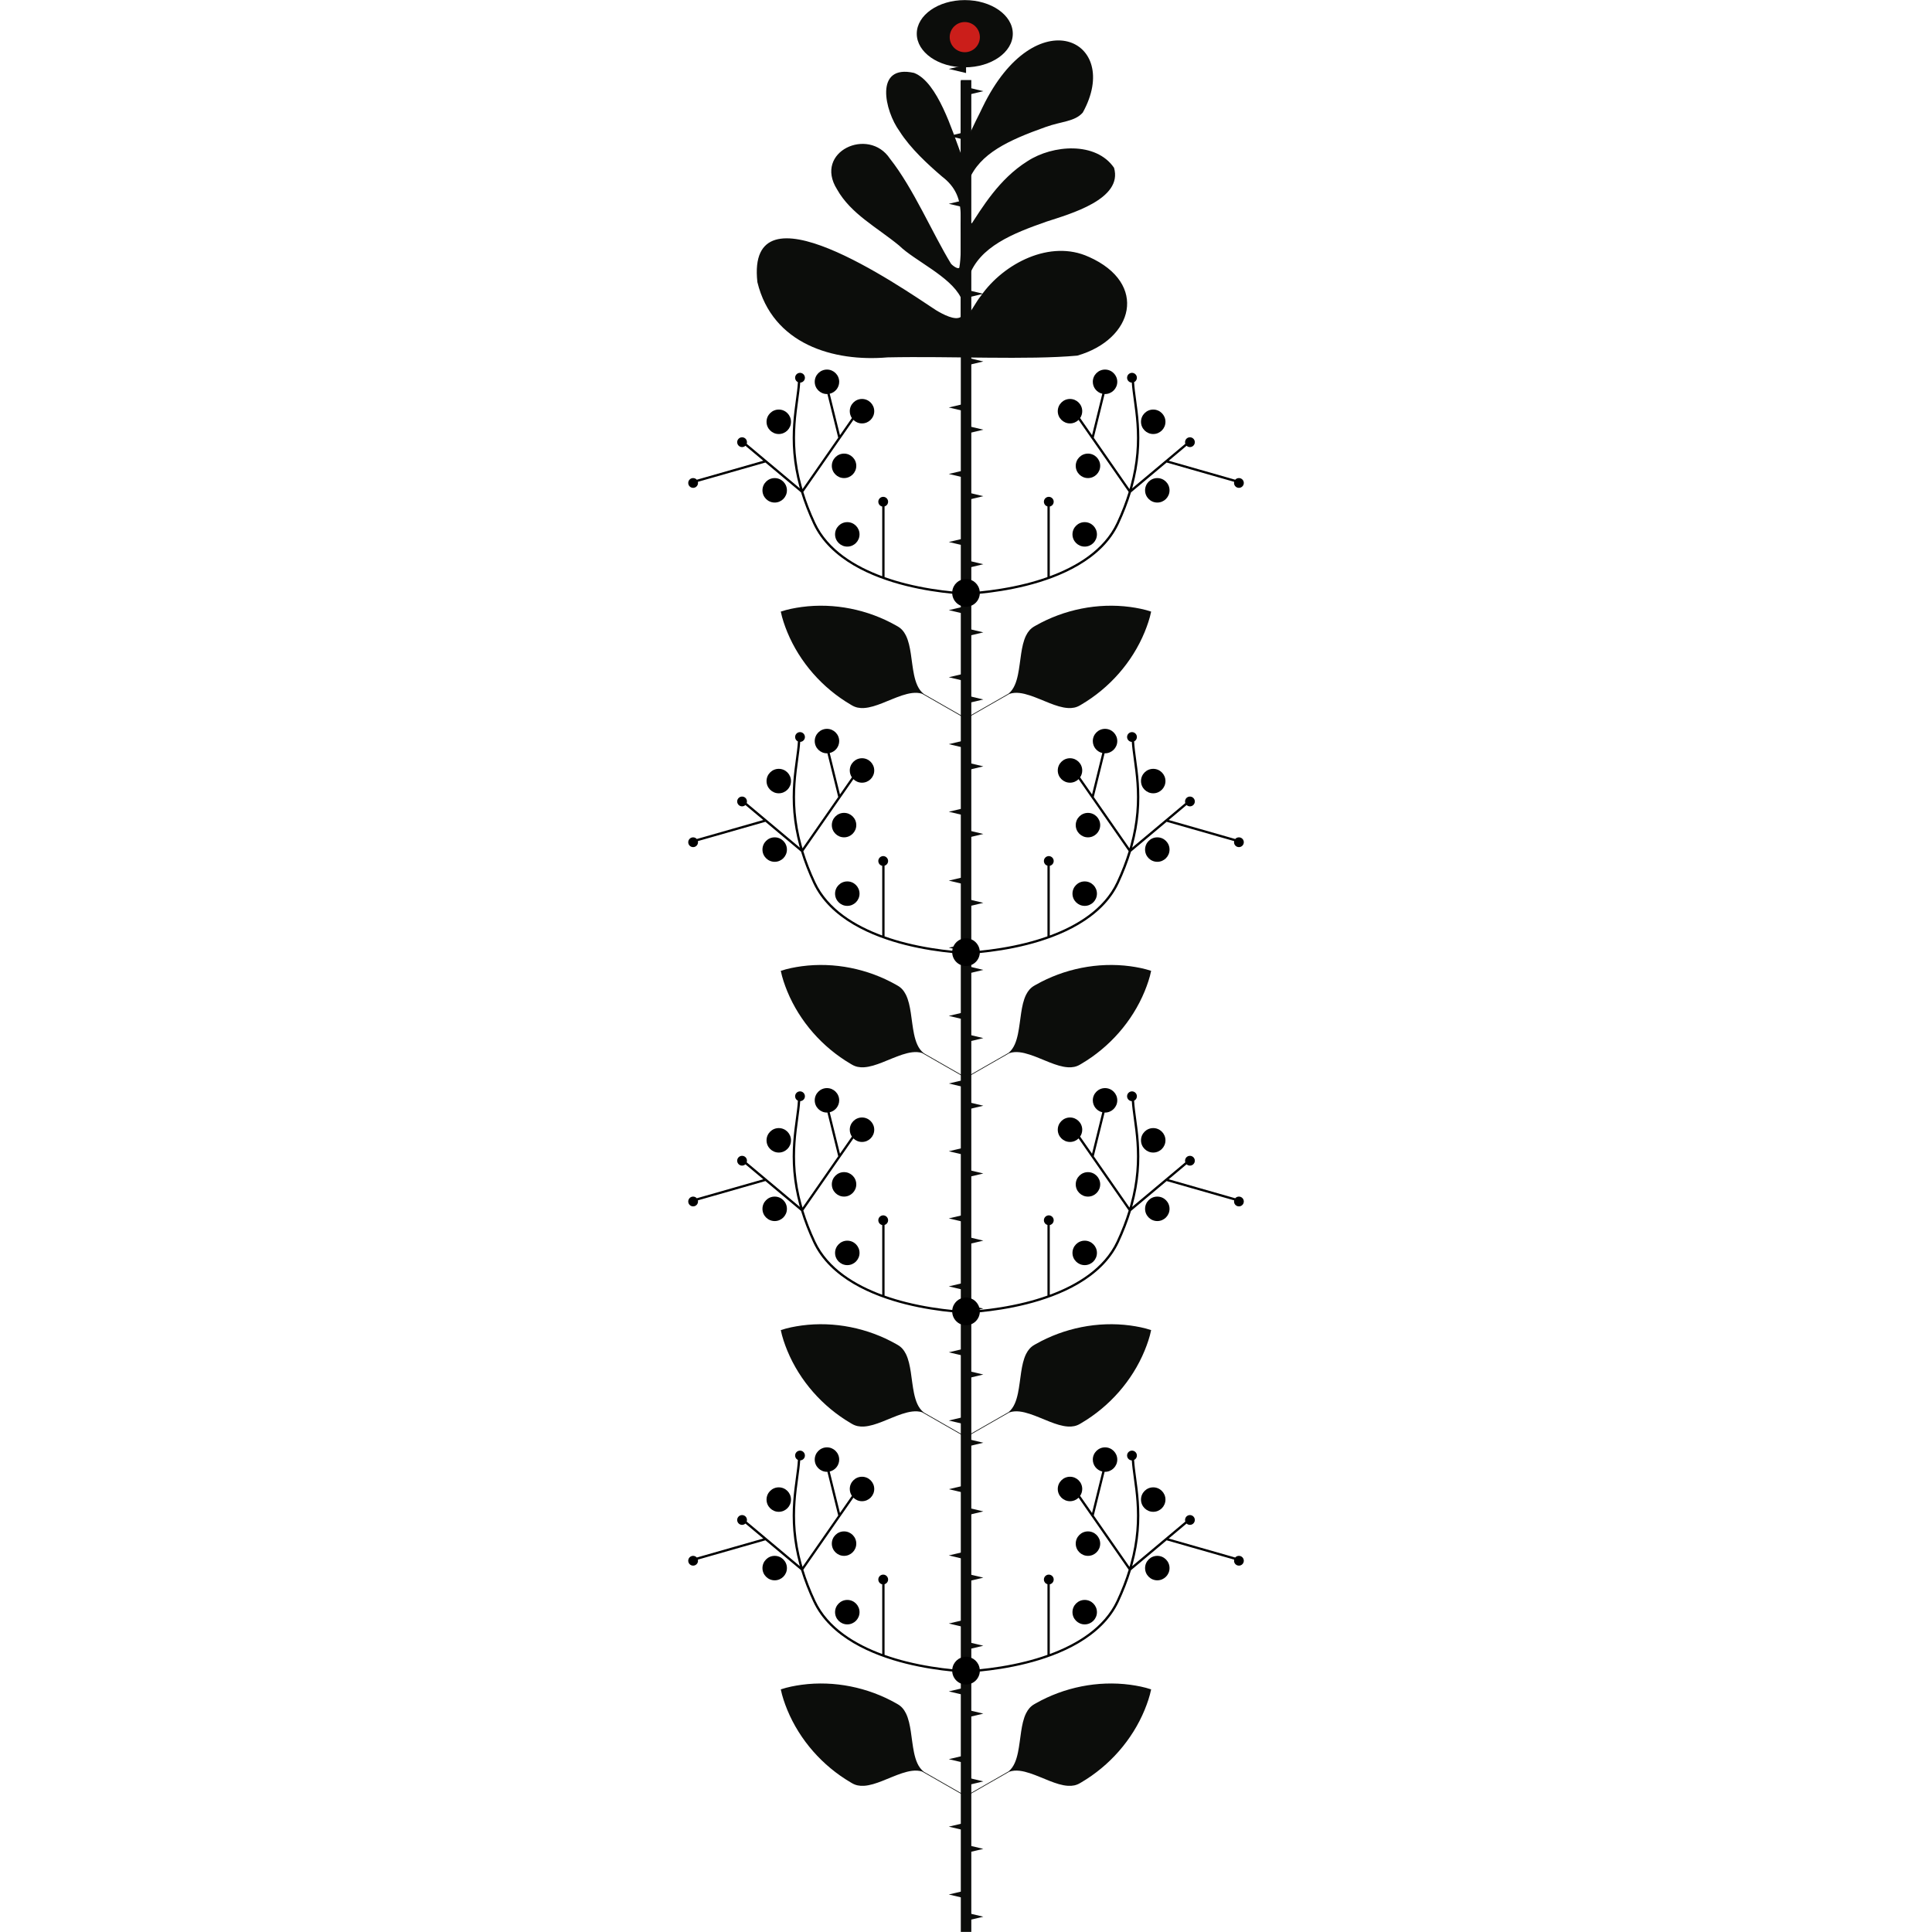 <?xml version="1.0" encoding="UTF-8"?>
<svg xmlns="http://www.w3.org/2000/svg" width="100" height="100" viewBox="0 0 100 100">
  <g id="Tallo">
    <g>
      <line x1="50.003" y1="99.995" x2="50.003" y2="4.143" fill="none" stroke="#0c0d0b" stroke-miterlimit="10" stroke-width=".543"/>
      <g>
        <polygon points="50.003 98.27 49.109 98.058 50.003 97.847 50.003 98.27 50.003 98.27" fill="#0c0d0b"/>
        <polygon points="50.003 99.42 50.897 99.209 50.003 98.997 50.003 99.42 50.003 99.42" fill="#0c0d0b"/>
      </g>
      <g>
        <polygon points="50.003 94.758 49.109 94.547 50.003 94.335 50.003 94.758 50.003 94.758" fill="#0c0d0b"/>
        <polygon points="50.003 95.909 50.897 95.697 50.003 95.485 50.003 95.909 50.003 95.909" fill="#0c0d0b"/>
      </g>
      <g>
        <polygon points="50.003 91.266 49.109 91.055 50.003 90.843 50.003 91.266 50.003 91.266" fill="#0c0d0b"/>
        <polygon points="50.003 92.417 50.897 92.205 50.003 91.993 50.003 92.417 50.003 92.417" fill="#0c0d0b"/>
      </g>
      <g>
        <polygon points="50.003 87.758 49.109 87.547 50.003 87.335 50.003 87.758 50.003 87.758" fill="#0c0d0b"/>
        <polygon points="50.003 88.909 50.897 88.697 50.003 88.485 50.003 88.909 50.003 88.909" fill="#0c0d0b"/>
      </g>
      <g>
        <polygon points="50.003 84.244 49.109 84.033 50.003 83.821 50.003 84.244 50.003 84.244" fill="#0c0d0b"/>
        <polygon points="50.003 85.395 50.897 85.183 50.003 84.971 50.003 85.395 50.003 85.395" fill="#0c0d0b"/>
      </g>
      <g>
        <polygon points="50.003 80.721 49.109 80.509 50.003 80.297 50.003 80.721 50.003 80.721" fill="#0c0d0b"/>
        <polygon points="50.003 81.871 50.897 81.659 50.003 81.448 50.003 81.871 50.003 81.871" fill="#0c0d0b"/>
      </g>
      <g>
        <polygon points="50.003 77.292 49.109 77.08 50.003 76.868 50.003 77.292 50.003 77.292" fill="#0c0d0b"/>
        <polygon points="50.003 78.442 50.897 78.23 50.003 78.019 50.003 78.442 50.003 78.442" fill="#0c0d0b"/>
      </g>
      <g>
        <polygon points="50.003 73.737 49.109 73.526 50.003 73.314 50.003 73.737 50.003 73.737" fill="#0c0d0b"/>
        <polygon points="50.003 74.887 50.897 74.676 50.003 74.464 50.003 74.887 50.003 74.887" fill="#0c0d0b"/>
      </g>
      <g>
        <polygon points="50.003 70.207 49.109 69.995 50.003 69.783 50.003 70.207 50.003 70.207" fill="#0c0d0b"/>
        <polygon points="50.003 71.357 50.897 71.145 50.003 70.934 50.003 71.357 50.003 71.357" fill="#0c0d0b"/>
      </g>
      <g>
        <polygon points="50.003 66.795 49.109 66.583 50.003 66.371 50.003 66.795 50.003 66.795" fill="#0c0d0b"/>
        <polygon points="50.003 67.945 50.897 67.733 50.003 67.522 50.003 67.945 50.003 67.945" fill="#0c0d0b"/>
      </g>
      <g>
        <polygon points="50.003 63.276 49.109 63.064 50.003 62.853 50.003 63.276 50.003 63.276" fill="#0c0d0b"/>
        <polygon points="50.003 64.426 50.897 64.215 50.003 64.003 50.003 64.426 50.003 64.426" fill="#0c0d0b"/>
      </g>
      <g>
        <polygon points="50.003 59.8 49.109 59.589 50.003 59.377 50.003 59.8 50.003 59.8" fill="#0c0d0b"/>
        <polygon points="50.003 60.951 50.897 60.739 50.003 60.527 50.003 60.951 50.003 60.951" fill="#0c0d0b"/>
      </g>
      <g>
        <polygon points="50.003 56.293 49.109 56.081 50.003 55.87 50.003 56.293 50.003 56.293" fill="#0c0d0b"/>
        <polygon points="50.003 57.443 50.897 57.232 50.003 57.02 50.003 57.443 50.003 57.443" fill="#0c0d0b"/>
      </g>
      <g>
        <polygon points="50.003 52.794 49.109 52.582 50.003 52.37 50.003 52.794 50.003 52.794" fill="#0c0d0b"/>
        <polygon points="50.003 53.944 50.897 53.732 50.003 53.52 50.003 53.944 50.003 53.944" fill="#0c0d0b"/>
      </g>
      <g>
        <polygon points="50.003 49.263 49.109 49.052 50.003 48.84 50.003 49.263 50.003 49.263" fill="#0c0d0b"/>
        <polygon points="50.003 50.414 50.897 50.202 50.003 49.99 50.003 50.414 50.003 50.414" fill="#0c0d0b"/>
      </g>
      <g>
        <polygon points="50.003 45.793 49.109 45.581 50.003 45.369 50.003 45.793 50.003 45.793" fill="#0c0d0b"/>
        <polygon points="50.003 46.943 50.897 46.731 50.003 46.519 50.003 46.943 50.003 46.943" fill="#0c0d0b"/>
      </g>
      <g>
        <polygon points="50.003 42.228 49.109 42.016 50.003 41.804 50.003 42.228 50.003 42.228" fill="#0c0d0b"/>
        <polygon points="50.003 43.378 50.897 43.166 50.003 42.954 50.003 43.378 50.003 43.378" fill="#0c0d0b"/>
      </g>
      <g>
        <polygon points="50.003 38.729 49.109 38.517 50.003 38.305 50.003 38.729 50.003 38.729" fill="#0c0d0b"/>
        <polygon points="50.003 39.879 50.897 39.667 50.003 39.455 50.003 39.879 50.003 39.879" fill="#0c0d0b"/>
      </g>
      <g>
        <polygon points="50.003 35.266 49.109 35.054 50.003 34.843 50.003 35.266 50.003 35.266" fill="#0c0d0b"/>
        <polygon points="50.003 36.416 50.897 36.205 50.003 35.993 50.003 36.416 50.003 36.416" fill="#0c0d0b"/>
      </g>
      <g>
        <polygon points="50.003 31.792 49.109 31.581 50.003 31.369 50.003 31.792 50.003 31.792" fill="#0c0d0b"/>
        <polygon points="50.003 32.943 50.897 32.731 50.003 32.519 50.003 32.943 50.003 32.943" fill="#0c0d0b"/>
      </g>
      <g>
        <polygon points="50.003 28.265 49.109 28.054 50.003 27.842 50.003 28.265 50.003 28.265" fill="#0c0d0b"/>
        <polygon points="50.003 29.416 50.897 29.204 50.003 28.992 50.003 29.416 50.003 29.416" fill="#0c0d0b"/>
      </g>
      <g>
        <polygon points="50.003 24.743 49.109 24.532 50.003 24.32 50.003 24.743 50.003 24.743" fill="#0c0d0b"/>
        <polygon points="50.003 25.894 50.897 25.682 50.003 25.47 50.003 25.894 50.003 25.894" fill="#0c0d0b"/>
      </g>
      <g>
        <polygon points="50.003 21.302 49.109 21.091 50.003 20.879 50.003 21.302 50.003 21.302" fill="#0c0d0b"/>
        <polygon points="50.003 22.453 50.897 22.241 50.003 22.029 50.003 22.453 50.003 22.453" fill="#0c0d0b"/>
      </g>
      <g>
        <polygon points="50.003 17.771 49.109 17.56 50.003 17.348 50.003 17.771 50.003 17.771" fill="#0c0d0b"/>
        <polygon points="50.003 18.921 50.897 18.71 50.003 18.498 50.003 18.921 50.003 18.921" fill="#0c0d0b"/>
      </g>
      <g>
        <polygon points="50.003 14.268 49.109 14.056 50.003 13.845 50.003 14.268 50.003 14.268" fill="#0c0d0b"/>
        <polygon points="50.003 15.418 50.897 15.207 50.003 14.995 50.003 15.418 50.003 15.418" fill="#0c0d0b"/>
      </g>
      <g>
        <polygon points="50.003 10.759 49.109 10.548 50.003 10.336 50.003 10.759 50.003 10.759" fill="#0c0d0b"/>
        <polygon points="50.003 11.91 50.897 11.698 50.003 11.486 50.003 11.91 50.003 11.91" fill="#0c0d0b"/>
      </g>
      <g>
        <polygon points="50.003 7.25 49.109 7.038 50.003 6.826 50.003 7.25 50.003 7.25" fill="#0c0d0b"/>
        <polygon points="50.003 8.4 50.897 8.188 50.003 7.976 50.003 8.4 50.003 8.4" fill="#0c0d0b"/>
      </g>
      <g>
        <polygon points="50.003 3.78 49.109 3.568 50.003 3.357 50.003 3.78 50.003 3.78" fill="#0c0d0b"/>
        <polygon points="50.003 4.93 50.897 4.719 50.003 4.507 50.003 4.93 50.003 4.93" fill="#0c0d0b"/>
      </g>
    </g>
  </g>
  <g id="Hojas">
    <path d="M58.499,87.203c-1.681-.224-3.423.132-4.886.961,0,0-.075.043-.075.043-.192.109-.324.263-.428.47-.139.28-.204.613-.255.942-.054.351-.095.754-.167,1.095-.079.369-.2.739-.481.971l-2.214,1.267-2.173-1.244c-.302-.23-.428-.613-.51-.994-.072-.341-.113-.743-.167-1.095-.051-.328-.116-.662-.255-.942-.104-.207-.235-.361-.428-.47,0,0-.075-.043-.075-.043-1.463-.829-3.205-1.185-4.886-.961-.363.05-.734.121-1.086.239.074.364.198.72.336,1.06.646,1.568,1.826,2.899,3.275,3.751,0,0,.075.044.075.044.19.112.39.149.621.136.311-.019.634-.13.943-.25.331-.129.7-.295,1.031-.403.341-.11.702-.189,1.03-.087l2.267,1.298v-.002s.002.002.002.002l2.252-1.289c.336-.115.706-.036,1.057.078.331.108.7.274,1.031.403.309.12.631.231.943.25.231.014.43-.023.621-.136,0,0,.075-.044.075-.044,1.449-.852,2.629-2.183,3.275-3.751.138-.34.263-.696.336-1.06-.352-.118-.723-.189-1.086-.239Z" fill="#0c0d0b"/>
    <g>
      <path d="M56.313,80.531c.35,0,.633-.284.633-.633s-.284-.633-.633-.633-.633.284-.633.633.284.633.633.633Z"/>
      <path d="M59.691,78.251c.35,0,.633-.284.633-.633s-.284-.633-.633-.633-.633.284-.633.633.284.633.633.633Z"/>
      <circle cx="59.902" cy="81.164" r=".633"/>
      <path d="M56.144,84.078c.35,0,.633-.284.633-.633s-.284-.633-.633-.633-.633.284-.633.633.284.633.633.633Z"/>
      <path d="M64.124,80.531c-.076,0-.143.033-.19.086l-3.442-.983.925-.776c.092.087.236.093.336.01.107-.09.122-.249.032-.357-.09-.107-.25-.122-.357-.032-.083.07-.11.181-.077.278l-2.753,2.309c.011-.039.023-.079.034-.118.157-.577.256-1.134.305-1.703.095-1.104-.031-2.021-.132-2.758-.047-.34-.088-.643-.104-.921.019-.009.037-.02.053-.034.107-.09.122-.249.032-.357-.09-.107-.249-.122-.357-.032s-.122.249-.032.357c.048.057.116.088.185.09.017.277.058.577.104.912.1.731.225,1.641.131,2.732-.048.562-.147,1.112-.302,1.682-.017.061-.035.123-.053.185l-1.848-2.659.56-2.262c.008,0,.015.001.023.001.35,0,.633-.284.633-.633s-.284-.633-.633-.633-.633.284-.633.633c0,.301.21.552.491.617l-.531,2.147-.617-.888c.069-.101.109-.224.109-.355,0-.35-.284-.633-.633-.633s-.633.284-.633.633.284.633.633.633c.173,0,.331-.07.445-.183l.659.948v.002s.002,0,.002,0l1.931,2.779c-.161.524-.369,1.061-.621,1.601-.656,1.406-2.082,2.254-3.463,2.763v-3.608c.04-.008.079-.026.112-.054.107-.09.122-.249.032-.357-.09-.107-.249-.122-.357-.032s-.122.249-.032.357c.034.041.078.068.125.081v3.656c-.381.135-.757.246-1.11.335-.902.227-1.759.346-2.395.409-.037-.362-.34-.645-.711-.645s-.674.283-.711.645c-.636-.062-1.493-.182-2.395-.409-.353-.089-.729-.199-1.11-.335v-3.656c.047-.013.091-.041.125-.081.09-.107.075-.267-.032-.357s-.267-.075-.357.032c-.09.107-.075.267.032.357.033.028.072.046.112.054v3.608c-1.381-.509-2.807-1.357-3.463-2.763-.252-.54-.46-1.077-.621-1.601l1.931-2.779h.002s0-.002,0-.002l.659-.948c.114.113.271.183.445.183.35,0,.633-.284.633-.633s-.284-.633-.633-.633-.633.284-.633.633c0,.132.04.254.109.355l-.617.888-.531-2.147c.281-.065.491-.316.491-.617,0-.35-.284-.633-.633-.633s-.633.284-.633.633.284.633.633.633c.008,0,.015,0,.023-.001l.56,2.262-1.848,2.659c-.018-.062-.036-.124-.053-.185-.155-.57-.253-1.12-.302-1.682-.094-1.091.031-2.001.131-2.732.046-.335.087-.635.104-.912.069-.003.137-.033.185-.09.09-.107.075-.267-.032-.357s-.267-.075-.357.032c-.09.107-.075.267.032.357.017.014.034.025.053.034-.016.278-.057.581-.104.921-.101.737-.227,1.654-.132,2.758.049.569.149,1.126.305,1.703.011.039.022.079.034.118l-2.753-2.309c.034-.097.007-.208-.077-.278-.107-.09-.267-.075-.357.032-.09.107-.075.267.032.357.099.083.244.077.336-.01l.925.776-3.442.983c-.046-.052-.114-.086-.19-.086-.14,0-.253.113-.253.253s.113.253.253.253.253-.113.253-.253c0-.02-.003-.04-.007-.059l3.496-.999,1.845,1.547c.163.532.374,1.078.63,1.626.876,1.878,3.08,2.781,4.775,3.207.912.229,1.778.349,2.419.412.024.375.333.673.714.673s.69-.298.714-.673c.642-.063,1.507-.182,2.419-.412,1.695-.426,3.899-1.329,4.775-3.207.256-.548.467-1.094.63-1.626l1.845-1.547,3.496.999c-.005.019-.007.039-.007.059,0,.14.113.253.253.253s.253-.113.253-.253-.113-.253-.253-.253Z"/>
      <path d="M44.321,79.898c0-.35-.284-.633-.633-.633s-.633.284-.633.633.284.633.633.633.633-.284.633-.633Z"/>
      <path d="M40.309,78.251c.35,0,.633-.284.633-.633s-.284-.633-.633-.633-.633.284-.633.633.284.633.633.633Z"/>
      <circle cx="40.098" cy="81.164" r=".633"/>
      <path d="M43.856,84.078c.35,0,.633-.284.633-.633s-.284-.633-.633-.633-.633.284-.633.633.284.633.633.633Z"/>
    </g>
    <path d="M58.499,68.607c-1.681-.224-3.423.132-4.886.961,0,0-.075.043-.075.043-.192.109-.324.263-.428.47-.139.28-.204.613-.255.942-.054.351-.095.754-.167,1.095-.079.369-.2.739-.481.971l-2.214,1.267-2.173-1.244c-.302-.23-.428-.613-.51-.994-.072-.341-.113-.743-.167-1.095-.051-.328-.116-.662-.255-.942-.104-.207-.235-.361-.428-.47,0,0-.075-.043-.075-.043-1.463-.829-3.205-1.185-4.886-.961-.363.05-.734.121-1.086.239.074.364.198.72.336,1.06.646,1.568,1.826,2.899,3.275,3.751,0,0,.075.044.075.044.19.112.39.149.621.136.311-.019.634-.13.943-.25.331-.129.7-.295,1.031-.403.341-.11.702-.189,1.03-.087l2.267,1.298v-.002s.002.002.002.002l2.252-1.289c.336-.115.706-.036,1.057.078.331.108.7.274,1.031.403.309.12.631.231.943.25.231.014.43-.023.621-.136,0,0,.075-.044.075-.044,1.449-.852,2.629-2.183,3.275-3.751.138-.34.263-.696.336-1.06-.352-.118-.723-.189-1.086-.239Z" fill="#0c0d0b"/>
    <g>
      <path d="M56.313,61.936c.35,0,.633-.284.633-.633s-.284-.633-.633-.633-.633.284-.633.633.284.633.633.633Z"/>
      <path d="M59.691,59.656c.35,0,.633-.284.633-.633s-.284-.633-.633-.633-.633.284-.633.633.284.633.633.633Z"/>
      <circle cx="59.902" cy="62.569" r=".633"/>
      <path d="M56.144,65.483c.35,0,.633-.284.633-.633s-.284-.633-.633-.633-.633.284-.633.633.284.633.633.633Z"/>
      <path d="M64.124,61.936c-.076,0-.143.033-.19.086l-3.442-.983.925-.776c.092.087.236.093.336.01.107-.09.122-.249.032-.357-.09-.107-.25-.122-.357-.032-.083.07-.11.181-.077.278l-2.753,2.309c.011-.039.023-.079.034-.118.157-.577.256-1.134.305-1.703.095-1.104-.031-2.021-.132-2.758-.047-.34-.088-.643-.104-.921.019-.009.037-.02.053-.034.107-.09.122-.249.032-.357-.09-.107-.249-.122-.357-.032s-.122.249-.032.357c.048.057.116.088.185.09.017.277.058.577.104.912.1.731.225,1.641.131,2.732-.048.562-.147,1.112-.302,1.682-.017.061-.035.123-.053.185l-1.848-2.659.56-2.262c.008,0,.015.001.023.001.35,0,.633-.284.633-.633s-.284-.633-.633-.633-.633.284-.633.633c0,.301.21.552.491.617l-.531,2.147-.617-.888c.069-.101.109-.224.109-.355,0-.35-.284-.633-.633-.633s-.633.284-.633.633.284.633.633.633c.173,0,.331-.07.445-.183l.659.948v.002s.002,0,.002,0l1.931,2.779c-.161.524-.369,1.061-.621,1.601-.656,1.406-2.082,2.254-3.463,2.763v-3.608c.04-.008.079-.026.112-.054.107-.09.122-.249.032-.357-.09-.107-.249-.122-.357-.032s-.122.249-.032.357c.034.041.078.068.125.081v3.656c-.381.135-.757.246-1.11.335-.902.227-1.759.346-2.395.409-.037-.362-.34-.645-.711-.645s-.674.283-.711.645c-.636-.062-1.493-.182-2.395-.409-.353-.089-.729-.199-1.11-.335v-3.656c.047-.013.091-.041.125-.081.09-.107.075-.267-.032-.357s-.267-.075-.357.032c-.09.107-.075.267.032.357.033.028.072.046.112.054v3.608c-1.381-.509-2.807-1.357-3.463-2.763-.252-.54-.46-1.077-.621-1.601l1.931-2.779h.002s0-.002,0-.002l.659-.948c.114.113.271.183.445.183.35,0,.633-.284.633-.633s-.284-.633-.633-.633-.633.284-.633.633c0,.132.04.254.109.355l-.617.888-.531-2.147c.281-.065.491-.316.491-.617,0-.35-.284-.633-.633-.633s-.633.284-.633.633.284.633.633.633c.008,0,.015,0,.023-.001l.56,2.262-1.848,2.659c-.018-.062-.036-.124-.053-.185-.155-.57-.253-1.12-.302-1.682-.094-1.091.031-2.001.131-2.732.046-.335.087-.635.104-.912.069-.003.137-.033.185-.09.09-.107.075-.267-.032-.357s-.267-.075-.357.032c-.09.107-.075.267.032.357.017.014.034.025.053.034-.016.278-.057.581-.104.921-.101.737-.227,1.654-.132,2.758.049.569.149,1.126.305,1.703.011.039.022.079.034.118l-2.753-2.309c.034-.097.007-.208-.077-.278-.107-.09-.267-.075-.357.032-.09.107-.075.267.032.357.099.083.244.077.336-.01l.925.776-3.442.983c-.046-.052-.114-.086-.19-.086-.14,0-.253.113-.253.253s.113.253.253.253.253-.113.253-.253c0-.02-.003-.04-.007-.059l3.496-.999,1.845,1.547c.163.532.374,1.078.63,1.626.876,1.878,3.08,2.781,4.775,3.207.912.229,1.778.349,2.419.412.024.375.333.673.714.673s.69-.298.714-.673c.642-.063,1.507-.182,2.419-.412,1.695-.426,3.899-1.329,4.775-3.207.256-.548.467-1.094.63-1.626l1.845-1.547,3.496.999c-.005.019-.007.039-.007.059,0,.14.113.253.253.253s.253-.113.253-.253-.113-.253-.253-.253Z"/>
      <path d="M44.321,61.302c0-.35-.284-.633-.633-.633s-.633.284-.633.633.284.633.633.633.633-.284.633-.633Z"/>
      <path d="M40.309,59.656c.35,0,.633-.284.633-.633s-.284-.633-.633-.633-.633.284-.633.633.284.633.633.633Z"/>
      <circle cx="40.098" cy="62.569" r=".633"/>
      <path d="M43.856,65.483c.35,0,.633-.284.633-.633s-.284-.633-.633-.633-.633.284-.633.633.284.633.633.633Z"/>
    </g>
    <path d="M58.499,50.012c-1.681-.224-3.423.132-4.886.961,0,0-.075.043-.075.043-.192.109-.324.263-.428.47-.139.28-.204.613-.255.942-.054.351-.095.754-.167,1.095-.079.369-.2.739-.481.971l-2.214,1.267-2.173-1.244c-.302-.23-.428-.613-.51-.994-.072-.341-.113-.743-.167-1.095-.051-.328-.116-.662-.255-.942-.104-.207-.235-.361-.428-.47,0,0-.075-.043-.075-.043-1.463-.829-3.205-1.185-4.886-.961-.363.05-.734.121-1.086.239.074.364.198.72.336,1.06.646,1.568,1.826,2.899,3.275,3.751,0,0,.075.044.075.044.19.112.39.149.621.136.311-.019.634-.13.943-.25.331-.129.7-.295,1.031-.403.341-.11.702-.189,1.03-.087l2.267,1.298v-.002s.002.002.002.002l2.252-1.289c.336-.115.706-.036,1.057.078.331.108.7.274,1.031.403.309.12.631.231.943.25.231.014.43-.023.621-.136,0,0,.075-.044.075-.044,1.449-.852,2.629-2.183,3.275-3.751.138-.34.263-.696.336-1.06-.352-.118-.723-.189-1.086-.239Z" fill="#0c0d0b"/>
    <g>
      <path d="M56.313,43.341c.35,0,.633-.284.633-.633s-.284-.633-.633-.633-.633.284-.633.633.284.633.633.633Z"/>
      <path d="M59.691,41.061c.35,0,.633-.284.633-.633s-.284-.633-.633-.633-.633.284-.633.633.284.633.633.633Z"/>
      <circle cx="59.902" cy="43.974" r=".633"/>
      <path d="M56.144,46.888c.35,0,.633-.284.633-.633s-.284-.633-.633-.633-.633.284-.633.633.284.633.633.633Z"/>
      <path d="M64.124,43.341c-.076,0-.143.033-.19.086l-3.442-.983.925-.776c.092.087.236.093.336.01.107-.09.122-.249.032-.357-.09-.107-.25-.122-.357-.032-.083.07-.11.181-.077.278l-2.753,2.309c.011-.039.023-.079.034-.118.157-.577.256-1.134.305-1.703.095-1.104-.031-2.021-.132-2.758-.047-.34-.088-.643-.104-.921.019-.009.037-.02.053-.034.107-.09.122-.249.032-.357-.09-.107-.249-.122-.357-.032s-.122.249-.032.357c.048.057.116.088.185.09.017.277.058.577.104.912.1.731.225,1.641.131,2.732-.048.562-.147,1.112-.302,1.682-.017.061-.035.123-.053.185l-1.848-2.659.56-2.262c.008,0,.015.001.023.001.35,0,.633-.284.633-.633s-.284-.633-.633-.633-.633.284-.633.633c0,.301.21.552.491.617l-.531,2.147-.617-.888c.069-.101.109-.224.109-.355,0-.35-.284-.633-.633-.633s-.633.284-.633.633.284.633.633.633c.173,0,.331-.07.445-.183l.659.948v.002s.002,0,.002,0l1.931,2.779c-.161.524-.369,1.061-.621,1.601-.656,1.406-2.082,2.254-3.463,2.763v-3.608c.04-.008.079-.026.112-.054.107-.09.122-.249.032-.357-.09-.107-.249-.122-.357-.032s-.122.249-.032.357c.034.041.078.068.125.081v3.656c-.381.135-.757.246-1.11.335-.902.227-1.759.346-2.395.409-.037-.362-.34-.645-.711-.645s-.674.283-.711.645c-.636-.062-1.493-.182-2.395-.409-.353-.089-.729-.199-1.11-.335v-3.656c.047-.013.091-.041.125-.081.09-.107.075-.267-.032-.357s-.267-.075-.357.032c-.09.107-.075.267.032.357.033.028.072.046.112.054v3.608c-1.381-.509-2.807-1.357-3.463-2.763-.252-.54-.46-1.077-.621-1.601l1.931-2.779h.002s0-.002,0-.002l.659-.948c.114.113.271.183.445.183.35,0,.633-.284.633-.633s-.284-.633-.633-.633-.633.284-.633.633c0,.132.04.254.109.355l-.617.888-.531-2.147c.281-.065.491-.316.491-.617,0-.35-.284-.633-.633-.633s-.633.284-.633.633.284.633.633.633c.008,0,.015,0,.023-.001l.56,2.262-1.848,2.659c-.018-.062-.036-.124-.053-.185-.155-.57-.253-1.12-.302-1.682-.094-1.091.031-2.001.131-2.732.046-.335.087-.635.104-.912.069-.003.137-.033.185-.09.09-.107.075-.267-.032-.357s-.267-.075-.357.032c-.09.107-.075.267.032.357.017.014.034.025.053.034-.016.278-.057.581-.104.921-.101.737-.227,1.654-.132,2.758.049.569.149,1.126.305,1.703.011.039.022.079.034.118l-2.753-2.309c.034-.097.007-.208-.077-.278-.107-.09-.267-.075-.357.032-.09.107-.075.267.032.357.099.083.244.077.336-.01l.925.776-3.442.983c-.046-.052-.114-.086-.19-.086-.14,0-.253.113-.253.253s.113.253.253.253.253-.113.253-.253c0-.02-.003-.04-.007-.059l3.496-.999,1.845,1.547c.163.532.374,1.078.63,1.626.876,1.878,3.08,2.781,4.775,3.207.912.229,1.778.349,2.419.412.024.375.333.673.714.673s.69-.298.714-.673c.642-.063,1.507-.182,2.419-.412,1.695-.426,3.899-1.329,4.775-3.207.256-.548.467-1.094.63-1.626l1.845-1.547,3.496.999c-.005.019-.007.039-.007.059,0,.14.113.253.253.253s.253-.113.253-.253-.113-.253-.253-.253Z"/>
      <path d="M44.321,42.707c0-.35-.284-.633-.633-.633s-.633.284-.633.633.284.633.633.633.633-.284.633-.633Z"/>
      <path d="M40.309,41.061c.35,0,.633-.284.633-.633s-.284-.633-.633-.633-.633.284-.633.633.284.633.633.633Z"/>
      <circle cx="40.098" cy="43.974" r=".633"/>
      <path d="M43.856,46.888c.35,0,.633-.284.633-.633s-.284-.633-.633-.633-.633.284-.633.633.284.633.633.633Z"/>
    </g>
    <path d="M58.499,31.417c-1.681-.224-3.423.132-4.886.961,0,0-.075.043-.075.043-.192.109-.324.263-.428.47-.139.28-.204.613-.255.942-.054.351-.095.754-.167,1.095-.079.369-.2.739-.481.971l-2.214,1.267-2.173-1.244c-.302-.23-.428-.613-.51-.994-.072-.341-.113-.743-.167-1.095-.051-.328-.116-.662-.255-.942-.104-.207-.235-.361-.428-.47,0,0-.075-.043-.075-.043-1.463-.829-3.205-1.185-4.886-.961-.363.05-.734.121-1.086.239.074.364.198.72.336,1.06.646,1.568,1.826,2.899,3.275,3.751,0,0,.075.044.075.044.19.112.39.149.621.136.311-.019.634-.13.943-.25.331-.129.7-.295,1.031-.403.341-.11.702-.189,1.03-.087l2.267,1.298v-.002s.002.002.002.002l2.252-1.289c.336-.115.706-.036,1.057.078.331.108.7.274,1.031.403.309.12.631.231.943.25.231.014.43-.023.621-.136,0,0,.075-.044.075-.044,1.449-.852,2.629-2.183,3.275-3.751.138-.34.263-.696.336-1.06-.352-.118-.723-.189-1.086-.239Z" fill="#0c0d0b"/>
    <g>
      <path d="M56.313,24.745c.35,0,.633-.284.633-.633s-.284-.633-.633-.633-.633.284-.633.633.284.633.633.633Z"/>
      <path d="M59.691,22.465c.35,0,.633-.284.633-.633s-.284-.633-.633-.633-.633.284-.633.633.284.633.633.633Z"/>
      <circle cx="59.902" cy="25.379" r=".633"/>
      <path d="M56.144,28.292c.35,0,.633-.284.633-.633s-.284-.633-.633-.633-.633.284-.633.633.284.633.633.633Z"/>
      <path d="M64.124,24.745c-.076,0-.143.033-.19.086l-3.442-.983.925-.776c.092.087.236.093.336.01.107-.09.122-.249.032-.357-.09-.107-.25-.122-.357-.032-.083.07-.11.181-.077.278l-2.753,2.309c.011-.039.023-.079.034-.118.157-.577.256-1.134.305-1.703.095-1.104-.031-2.021-.132-2.758-.047-.34-.088-.643-.104-.921.019-.009.037-.02.053-.034.107-.09.122-.249.032-.357-.09-.107-.249-.122-.357-.032s-.122.249-.032.357c.048.057.116.088.185.09.017.277.058.577.104.912.1.731.225,1.641.131,2.732-.048.562-.147,1.112-.302,1.682-.017.061-.035.123-.053.185l-1.848-2.659.56-2.262c.008,0,.015.001.023.001.35,0,.633-.284.633-.633s-.284-.633-.633-.633-.633.284-.633.633c0,.301.21.552.491.617l-.531,2.147-.617-.888c.069-.101.109-.224.109-.355,0-.35-.284-.633-.633-.633s-.633.284-.633.633.284.633.633.633c.173,0,.331-.07.445-.183l.659.948v.002s.002,0,.002,0l1.931,2.779c-.161.524-.369,1.061-.621,1.601-.656,1.406-2.082,2.254-3.463,2.763v-3.608c.04-.008.079-.026.112-.054.107-.09.122-.249.032-.357-.09-.107-.249-.122-.357-.032s-.122.249-.032.357c.034.041.078.068.125.081v3.656c-.381.135-.757.246-1.11.335-.902.227-1.759.346-2.395.409-.037-.362-.34-.645-.711-.645s-.674.283-.711.645c-.636-.062-1.493-.182-2.395-.409-.353-.089-.729-.199-1.11-.335v-3.656c.047-.013.091-.041.125-.081.09-.107.075-.267-.032-.357s-.267-.075-.357.032c-.09.107-.075.267.032.357.033.028.072.046.112.054v3.608c-1.381-.509-2.807-1.357-3.463-2.763-.252-.54-.46-1.077-.621-1.601l1.931-2.779h.002s0-.002,0-.002l.659-.948c.114.113.271.183.445.183.35,0,.633-.284.633-.633s-.284-.633-.633-.633-.633.284-.633.633c0,.132.04.254.109.355l-.617.888-.531-2.147c.281-.065.491-.316.491-.617,0-.35-.284-.633-.633-.633s-.633.284-.633.633.284.633.633.633c.008,0,.015,0,.023-.001l.56,2.262-1.848,2.659c-.018-.062-.036-.124-.053-.185-.155-.57-.253-1.12-.302-1.682-.094-1.091.031-2.001.131-2.732.046-.335.087-.635.104-.912.069-.003.137-.033.185-.09.09-.107.075-.267-.032-.357s-.267-.075-.357.032c-.09.107-.075.267.032.357.017.014.034.025.053.034-.016.278-.057.581-.104.921-.101.737-.227,1.654-.132,2.758.049.569.149,1.126.305,1.703.011.039.022.079.034.118l-2.753-2.309c.034-.097.007-.208-.077-.278-.107-.09-.267-.075-.357.032-.09.107-.075.267.032.357.099.083.244.077.336-.01l.925.776-3.442.983c-.046-.052-.114-.086-.19-.086-.14,0-.253.113-.253.253s.113.253.253.253.253-.113.253-.253c0-.02-.003-.04-.007-.059l3.496-.999,1.845,1.547c.163.532.374,1.078.63,1.626.876,1.878,3.08,2.781,4.775,3.207.912.229,1.778.349,2.419.412.024.375.333.673.714.673s.69-.298.714-.673c.642-.063,1.507-.182,2.419-.412,1.695-.426,3.899-1.329,4.775-3.207.256-.548.467-1.094.63-1.626l1.845-1.547,3.496.999c-.005.019-.007.039-.007.059,0,.14.113.253.253.253s.253-.113.253-.253-.113-.253-.253-.253Z"/>
      <path d="M44.321,24.112c0-.35-.284-.633-.633-.633s-.633.284-.633.633.284.633.633.633.633-.284.633-.633Z"/>
      <path d="M40.309,22.465c.35,0,.633-.284.633-.633s-.284-.633-.633-.633-.633.284-.633.633.284.633.633.633Z"/>
      <circle cx="40.098" cy="25.379" r=".633"/>
      <path d="M43.856,28.292c.35,0,.633-.284.633-.633s-.284-.633-.633-.633-.633.284-.633.633.284.633.633.633Z"/>
    </g>
  </g>
  <g id="Flores">
    <g>
      <g>
        <ellipse cx="49.937" cy="1.745" rx="2.485" ry="1.74" fill="#0c0d0b"/>
        <path d="M56.354,13.295c-1.986-.914-4.4.328-5.583,2.019-.253.307-.482.79-.62.897v-1.893c.543-1.549,2.262-2.234,4.021-2.849,1.202-.392,3.967-1.158,3.49-2.785-.932-1.36-3.165-1.198-4.481-.341-1.474.926-2.33,2.383-3.03,3.448v-2.468c.569-1.374,2.021-2.056,3.97-2.749.826-.298,1.505-.273,1.923-.747,2.086-3.775-2.446-5.935-5.183-.284-.149.334-.544,1.048-.71,1.513v-2.862h-.426v3.727c-.43-1.12-1.19-3.678-2.414-4.147-2.078-.468-1.519,1.974-.749,3.022.562.888,1.481,1.728,2.191,2.336.714.546.977,1.179.973,2.092-.009.283-.004.597,0,.917v.88c-.008.294-.027.577-.071.83-.065.112-.369-.117-.434-.206-.949-1.551-1.945-3.902-3.157-5.432-1.108-1.671-3.958-.362-2.742,1.583.717,1.279,2.07,1.968,3.219,2.916.797.78,2.639,1.591,3.186,2.678v1.017c-.291.193-.899-.121-1.293-.361-1.841-1.212-9.822-6.763-9.232-1.444.782,3.219,3.944,4.137,6.736,3.896,3.289-.07,7.272.143,9.824-.091,2.913-.84,3.688-3.736.593-5.113Z" fill="#0c0d0b"/>
      </g>
      <circle cx="49.937" cy="1.922" r=".781" fill="#cb1e1a"/>
    </g>
  </g>
</svg>
